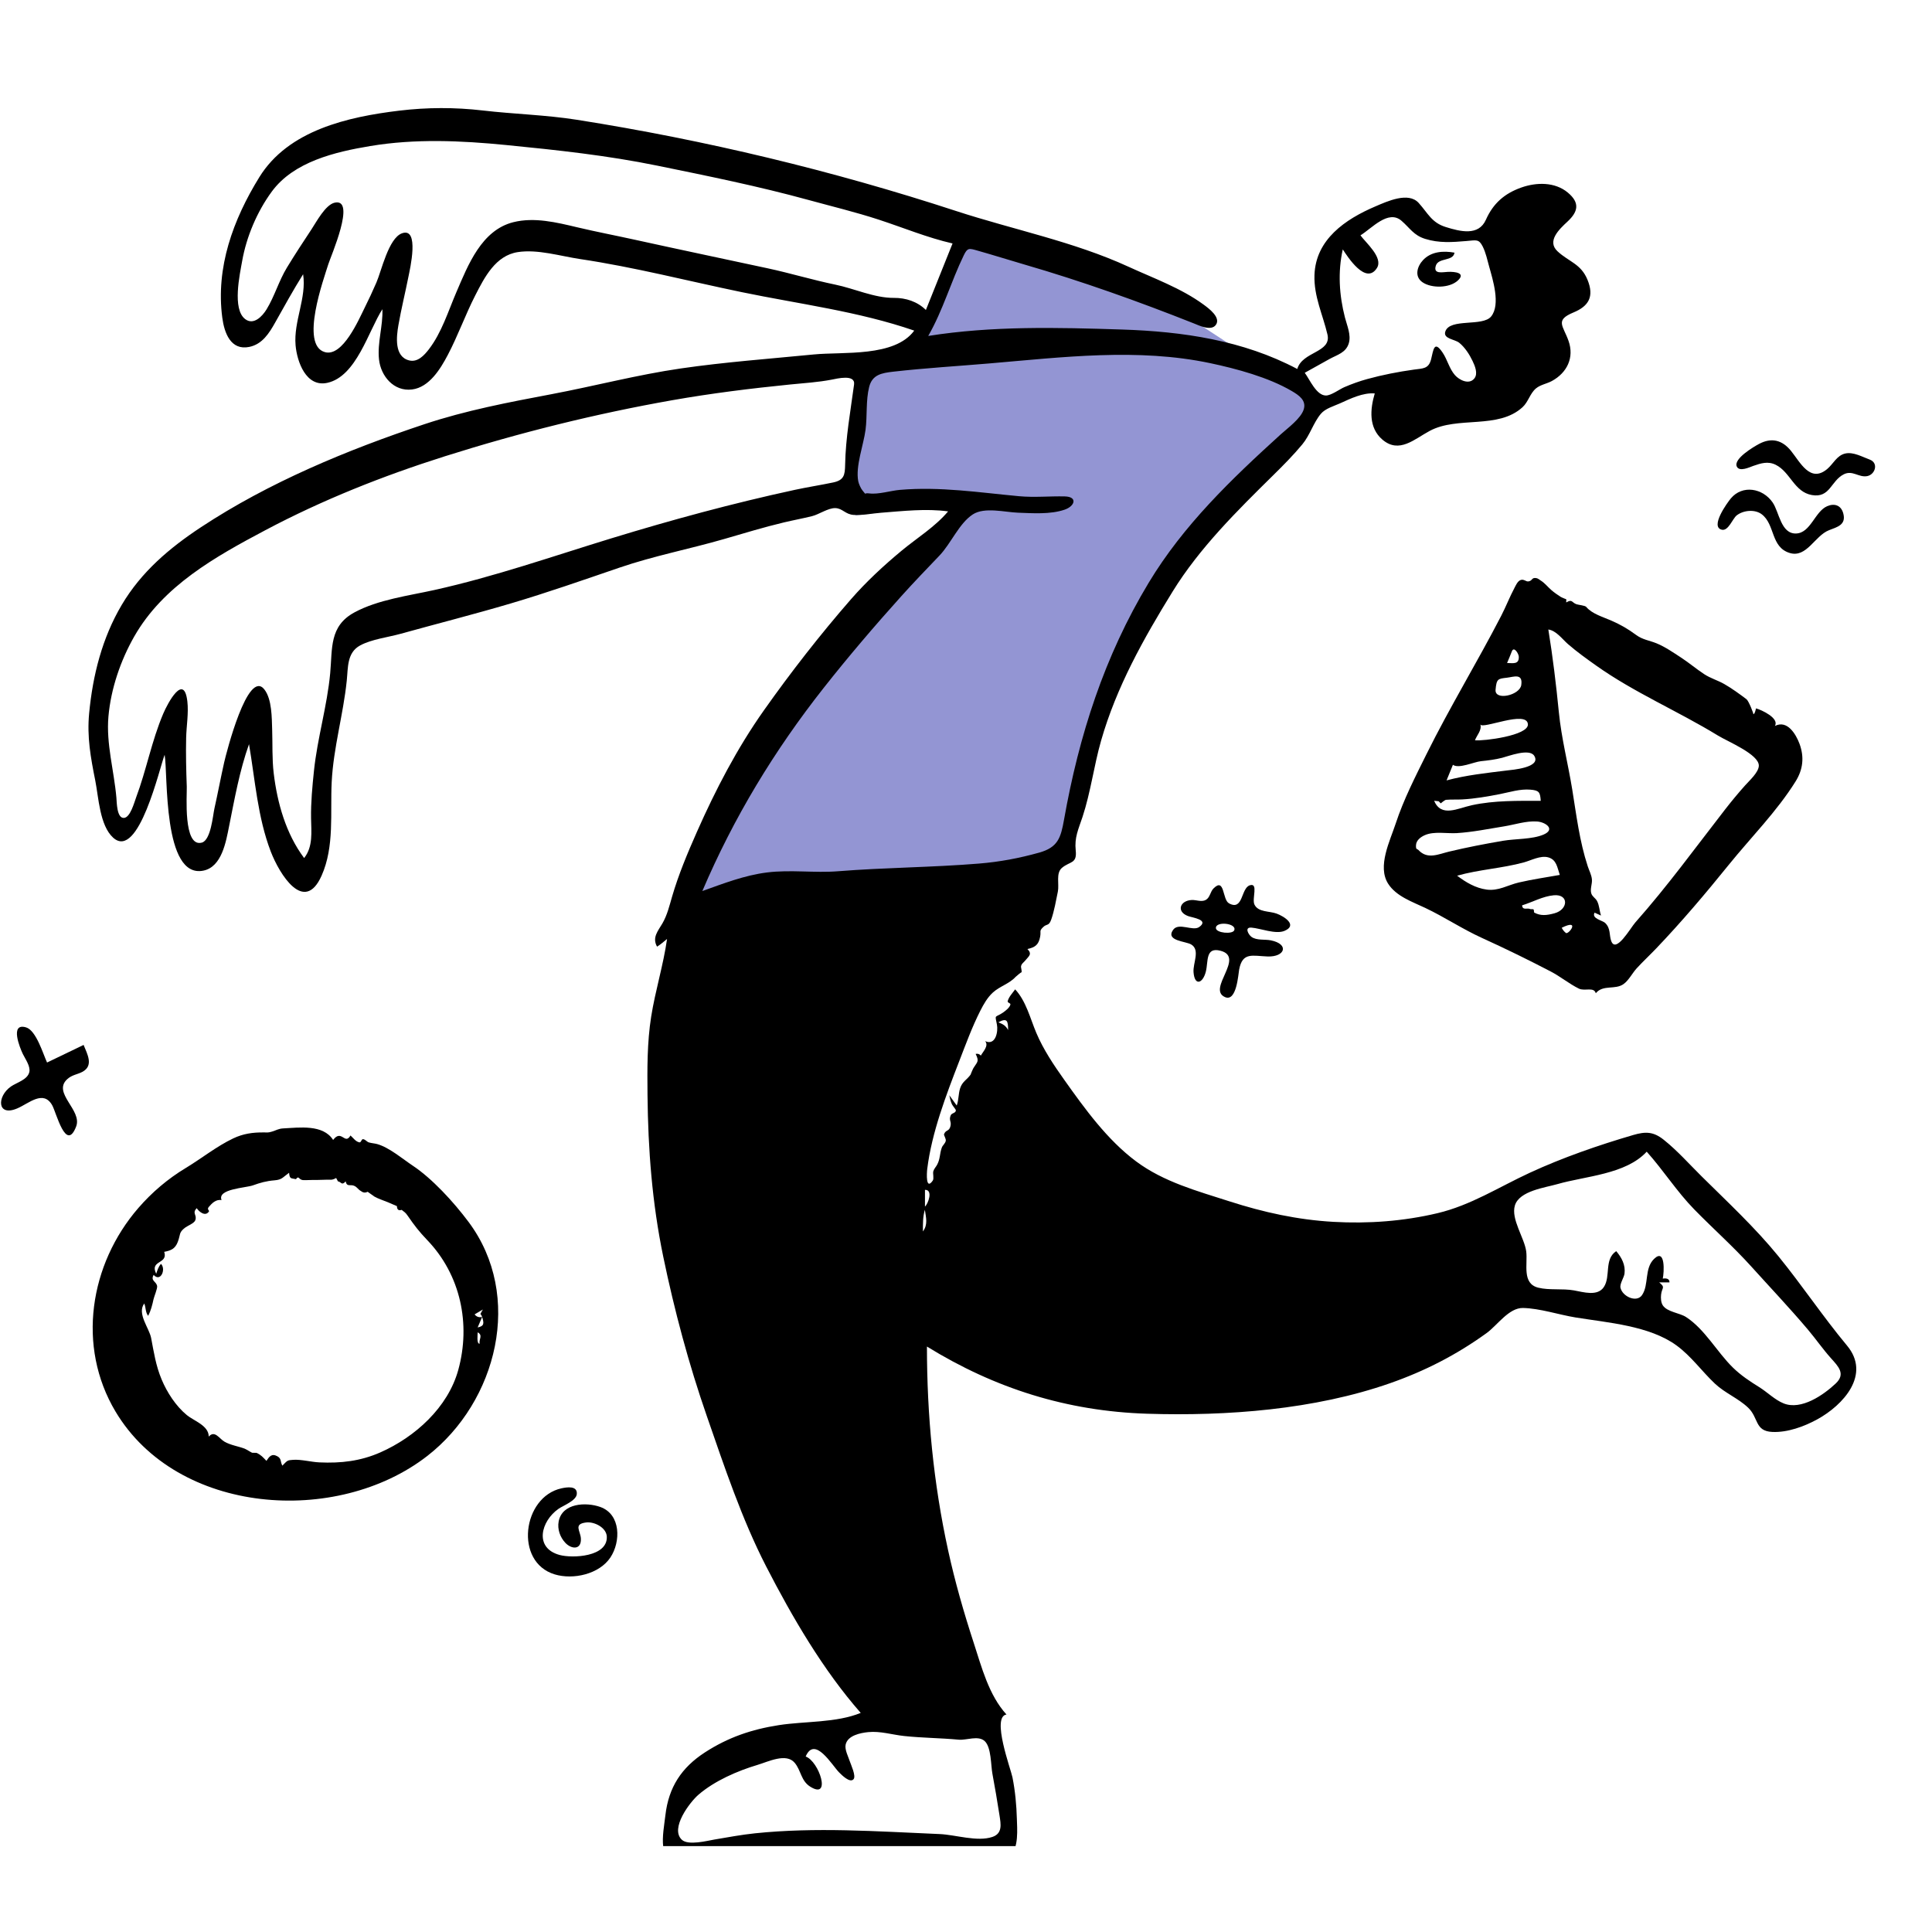 <svg width="400" height="400" viewBox="0 0 900 800" fill="none" xmlns="http://www.w3.org/2000/svg">
<g clip-path="url(#clip0)">
<path fill-rule="evenodd" clip-rule="evenodd" d="M222.513 568.379C223.209 566.746 223.902 565.112 224.598 563.48C225.458 566.327 225.699 567.743 222.513 568.379ZM223.439 575.923C221.932 576.193 222.526 571.467 222.526 570.643C225.128 572.116 222.973 573.883 223.439 575.923ZM221.089 562.289C222.374 561.53 223.659 560.772 224.943 560.014C223.154 563.327 223.856 561.257 224.594 563.47C223.245 563.858 221.933 563.406 221.089 562.289ZM213.476 588.189C208.66 605.656 193.365 619.432 177.21 626.568C167.927 630.666 158.8 631.692 148.776 631.235C144.909 631.059 140.36 629.803 136.639 630.037C133.774 630.217 133.903 630.341 131.53 632.765C130.48 630.833 131.24 629.476 129.134 628.351C126.507 626.948 125.416 628.582 124.113 630.526C122.407 628.759 121.709 627.836 119.498 626.786C119.568 626.82 117.383 626.736 117.472 626.764C117.077 626.642 114.7 625.114 113.956 624.836C110.902 623.691 107.371 623.22 104.554 621.577C102.089 620.142 100.059 616.114 97.238 619.21C97.236 614.038 90.267 611.892 87.001 609.183C81.897 604.951 77.84 598.683 75.295 592.62C72.582 586.155 71.676 579.958 70.406 573.295C69.519 568.64 63.71 561.91 67.198 557.213C68.03 559.183 67.639 561.2 69.02 562.986C70.262 560.592 70.945 557.914 71.507 555.295C71.783 554.012 73.381 550.246 73.199 549.128C72.83 546.84 69.998 546.716 71.568 543.911C74.826 547.455 77.454 541.232 74.993 538.752C73.778 540.122 73.332 541.678 72.772 543.375C69.569 536.911 78.433 538.993 76.494 533.158C79.729 532.535 81.589 531.72 82.819 528.525C84.187 524.969 83.181 524.193 86.287 521.843C87.355 521.036 90.377 519.875 90.93 518.546C91.999 515.978 89.277 515.217 91.661 512.811C92.466 514.223 95.605 517.019 97.323 514.359C97.667 513.828 96.222 513.452 97.273 512.23C98.83 510.421 100.572 508.648 103.204 509.028C101.12 503.817 114.441 503.405 117.852 502.175C121.271 500.944 124.172 500.136 127.798 499.85C131.419 499.564 131.599 498.504 134.666 496.324C134.925 499.443 135.676 498.757 137.893 499.307C138.426 498.393 138.973 498.29 139.532 498.999C140.089 499.528 140.77 499.777 141.572 499.747C142.79 499.81 144.171 499.651 145.447 499.677C148.443 499.736 151.532 499.486 154.471 499.549C155.229 499.423 155.937 499.159 156.6 498.758C156.877 499.28 157.156 499.803 157.431 500.326C158.988 500.521 159.109 502.471 161.023 500.338C161.59 503.05 163.217 501.639 164.937 502.374C166.505 503.046 166.754 504.119 168.202 504.868C169.153 505.639 170.173 505.741 171.264 505.176C172.302 505.945 173.355 506.691 174.424 507.416C176.393 508.527 178.714 509.208 180.788 510.086C182.169 510.655 183.54 511.247 184.901 511.861C184.942 513.503 185.678 514.083 187.11 513.6C188.403 514.682 188.767 514.639 190.022 516.481C192.865 520.656 195.387 523.899 198.977 527.63C214.583 543.852 219.377 566.785 213.476 588.189ZM218.265 519.212C211.22 509.779 201.247 498.978 192.286 493.021C187.743 490 181.367 484.579 175.813 482.982C174.496 482.603 173.133 482.578 171.838 482.18C170.838 481.874 170.294 480.848 169.153 480.663C168.356 480.533 168.268 482.318 167.42 482.154C165.649 481.809 164.525 480.051 163.274 478.952C160.587 483.581 159.128 475.796 155.183 481.03C150.486 473.668 139.454 475.278 131.955 475.65C129.731 475.759 128.686 476.55 126.714 477.136C124.879 477.682 124.698 477.541 122.694 477.526C117.703 477.488 113.273 478.115 108.66 480.306C100.91 483.986 93.796 489.721 86.434 494.156C78.207 499.114 70.791 505.423 64.498 512.673C41.744 538.888 35.66 577.153 53.803 607.544C82.62 655.812 156.954 660.97 199.075 628.22C231.617 602.915 244.002 553.659 218.265 519.212Z" fill="black"/>
<path fill-rule="evenodd" clip-rule="evenodd" d="M279.666 652.015C273.017 649.635 261.896 650.149 260.251 658.733C259.562 662.326 260.903 666.127 263.385 668.738C266.264 671.765 270.848 672.046 270.604 666.774C270.433 663.126 266.961 659.958 273.066 659.223C276.865 658.765 282.485 661.606 282.673 665.802C283.101 675.259 266.726 676 260.692 674.365C248.715 671.12 251.969 658.579 260.193 652.856C262.318 651.376 268.414 649.098 268.693 646.027C269.063 641.953 264.024 642.785 261.554 643.322C243.399 647.273 239.442 677.678 258.412 683.411C267.027 686.013 279.159 683.326 284.351 675.526C289.218 668.213 289.284 655.458 279.666 652.015Z" fill="black"/>
<path fill-rule="evenodd" clip-rule="evenodd" d="M38.946 436.769C33.271 439.5 27.596 442.231 21.922 444.963C20.046 440.95 16.876 429.986 12.118 428.586C4.415 426.319 9.32 438.27 10.649 441.003C11.742 443.247 14.275 446.725 13.66 449.401C12.835 453.005 7.749 454.282 5.086 456.141C-1.502 460.745 -1.45 470.412 8.091 466.315C13.491 463.996 20.176 457.566 24.315 464.867C26.226 468.235 30.753 487.055 35.481 474.748C38.407 467.128 24.325 459.211 31.267 452.764C33.502 450.69 36.119 450.515 38.351 449.322C43.743 446.442 40.703 441.12 38.946 436.769Z" fill="black"/>
<path fill-rule="evenodd" clip-rule="evenodd" d="M743.46 259.986C761.268 272.631 781.693 281.27 800.301 292.658C804.959 295.509 819.47 301.427 819.33 306.715C819.248 309.806 814.887 313.683 812.977 315.826C809.706 319.496 806.629 323.205 803.61 327.087C789.792 344.868 776.779 362.816 761.803 379.703C759.548 382.243 752.756 394.372 750.563 388.348C749.569 385.616 750.388 382.547 747.798 380.001C746.464 378.689 741.312 377.966 742.813 375.153C743.813 375.603 744.815 376.054 745.816 376.502C745.038 374.254 745.095 371.791 743.93 369.666C743.206 368.345 741.791 367.721 741.3 366.234C740.621 364.179 741.772 361.792 741.579 359.674C741.389 357.563 740.295 355.567 739.641 353.575C735.766 341.765 734.376 329.86 732.392 317.675C730.429 305.618 727.371 293.939 726.171 281.748C724.903 268.871 723.348 256.021 721.275 243.248C724.976 243.767 727.821 247.787 730.439 250.06C734.554 253.633 739.021 256.833 743.46 259.986ZM729.501 384.649C728.651 383.982 727.986 383.162 727.507 382.191C736.235 377.868 730.968 385.242 729.501 384.649ZM724.193 375.43C720.389 376.478 717.656 376.691 714.722 375.126C714.444 374.978 714.765 373.834 714.263 373.599C713.824 373.396 713.155 373.648 712.779 373.456C711.502 372.807 709.266 374.23 709.048 371.744C713.904 370.258 718.678 367.517 723.804 367.055C730.928 366.414 730.599 373.664 724.193 375.43ZM707.525 361.097C702.335 362.31 698.058 365.145 692.543 364.404C687.366 363.711 682.867 361.027 678.784 357.934C689 355.043 699.713 354.521 709.921 351.724C713.244 350.813 717.611 348.413 721.193 349.38C725.172 350.456 725.423 354.182 726.616 357.573C720.247 358.718 713.83 359.623 707.525 361.097ZM675.06 346.708C670.073 347.9 664.976 350.504 660.806 346.009C660.133 345.284 659.544 346.008 659.623 343.773C659.707 341.417 661.846 339.899 663.686 339.07C668.012 337.12 674.076 338.38 678.671 338.093C685.999 337.638 693.459 336.115 700.708 334.942C705.727 334.131 710.912 332.33 716.042 332.685C720.003 332.96 724.781 336.335 719.009 338.796C713.752 341.04 705.87 340.696 700.175 341.667C691.757 343.103 683.368 344.724 675.06 346.708ZM670.189 323.253C670.512 323.582 670.835 323.911 671.158 324.241C671.104 324.228 673.07 322.637 673.59 322.591C676.119 322.371 678.662 322.545 681.194 322.402C687.028 322.073 692.908 321.057 698.638 319.938C703.306 319.026 708.061 317.455 712.865 317.849C717.025 318.189 717.462 319.041 717.734 323.054C707.116 323.054 696.18 322.831 685.745 325.078C678.951 326.54 671.465 330.894 668.062 323.044C668.771 323.114 669.479 323.184 670.189 323.253ZM676.827 306.263C679.459 308.268 686.637 304.934 689.792 304.601C693.219 304.238 696.443 303.862 699.764 303.009C702.708 302.251 712.45 298.468 714.709 302.086C718.171 307.629 704.151 308.646 701.928 308.921C692.607 310.072 682.934 311.093 673.864 313.538C674.851 311.113 675.839 308.689 676.827 306.263ZM689.614 287.434C690.294 289.997 711.375 280.554 711.759 287.417C712.055 292.682 690.902 295.305 687.099 294.843C687.99 292.419 690.359 290.248 689.614 287.434ZM696.691 271.328C697.14 266.16 697.833 266.19 701.979 265.703C705.141 265.332 709.487 263.478 708.665 269.112C707.96 273.937 696.241 276.544 696.691 271.328ZM704.227 253.546C705.224 250.771 707.469 254.506 707.517 255.917C707.642 259.671 704.794 258.859 702.054 258.859C702.817 257.105 703.542 255.332 704.227 253.546ZM738.923 232.717C738.364 232.044 735.226 231.787 734.332 231.46C732.136 230.655 732.448 228.94 729.637 230.632C729.497 230.49 729.764 229.218 729.611 229.16C729.534 229.13 727.565 228.387 726.925 227.977C725.381 226.989 723.989 226.021 722.571 224.78C721.062 223.463 719.552 221.55 717.828 220.5C717.102 220.058 716.508 219.431 715.632 219.295C713.36 218.945 714.011 220.528 712.024 220.842C710.8 221.036 709.909 219.607 708.309 220.223C706.926 220.755 706.124 222.694 705.508 223.848C703.268 228.047 701.539 232.567 699.347 236.811C688.133 258.514 675.387 279.393 664.525 301.298C659.293 311.851 653.834 322.477 650.151 333.692C647.496 341.78 641.5 353.596 646.659 361.678C650.41 367.554 657.92 370.092 663.912 372.931C672.928 377.204 681.24 382.788 690.355 386.93C701.225 391.87 711.78 397.037 722.376 402.553C726.894 404.906 730.972 408.294 735.475 410.522C738.23 411.885 742.484 409.56 743.381 412.684C746.833 408.503 752.422 411.29 756.416 408.346C758.765 406.615 760.482 403.204 762.442 401.071C765.381 397.874 768.572 394.908 771.571 391.767C783.474 379.29 794.466 366.296 805.296 352.895C815.64 340.098 827.725 328.008 836.463 314C839.933 308.439 840.561 302.607 838.271 296.464C836.599 291.983 832.571 285.216 826.818 288.183C828.999 284.561 820.583 280.694 818.03 279.986C817.992 279.976 817.489 282.758 816.777 282.688C817.03 282.713 814.637 276.524 813.586 275.73C810.465 273.369 806.669 270.614 803.263 268.67C800.14 266.888 796.844 266.005 793.818 264.01C790.151 261.593 786.784 258.726 783.103 256.325C779.548 254.008 775.586 251.268 771.658 249.674C768.251 248.292 765.192 248.021 762.127 245.755C758.336 242.952 755.028 241.05 750.655 239.119C746.872 237.448 741.629 235.989 738.923 232.717Z" fill="black"/>
<path fill-rule="evenodd" clip-rule="evenodd" d="M574.944 383.381C574.135 385.31 566.582 384.66 566.417 382.386C566.171 378.988 576.349 380.029 574.944 383.381ZM582.966 382.119C587.246 382.467 594.278 385.373 598.402 383.617C604.698 380.937 598.087 376.823 594.71 375.593C591.274 374.342 586.155 375.007 584.388 371.415C583.059 368.713 586.344 361.171 582.269 362.384C577.992 363.656 579.236 374.459 572.526 370.817C569.325 369.08 570.631 358.495 565.27 363.903C563.803 365.382 563.675 368.099 561.732 369.201C559.749 370.328 557.262 369.154 555.168 369.252C549.626 369.512 547.861 374.695 553.476 376.751C555.555 377.512 563.389 378.441 558.643 381.837C555.653 383.976 549.01 379.487 546.442 383.211C542.912 388.326 552.367 388.441 554.906 389.971C559.21 392.562 555.655 398.615 555.998 402.925C556.524 409.51 560.35 408.134 561.741 402.561C562.92 397.832 561.459 391.026 568.589 392.905C580.2 395.966 562.132 410.703 570.637 414.474C576.06 416.878 576.828 403.88 577.249 401.642C578.809 393.381 583.45 395.309 590.482 395.562C598.697 395.858 600.68 389.783 591.981 388.042C589.205 387.487 585.387 388.189 582.977 386.422C581.551 385.377 579.59 381.846 582.966 382.119Z" fill="black"/>
<path fill-rule="evenodd" clip-rule="evenodd" d="M870.964 164.084C867.58 162.847 863.395 160.431 859.634 161.255C855.637 162.129 854.028 166.131 851.122 168.537C843.222 175.079 838.62 165.329 834.279 159.985C830.179 154.94 825.177 153.716 819.393 156.816C817.088 158.052 807.379 163.714 809.072 167.342C810.29 169.953 815.087 167.609 816.723 167.039C820.275 165.803 823.573 164.722 827.206 166.524C834.021 169.902 835.789 179.167 844.033 180.611C852.559 182.106 852.838 173.995 858.922 170.942C863.001 168.896 865.842 172.518 869.777 171.796C873.527 171.109 875.261 165.654 870.964 164.084Z" fill="black"/>
<path fill-rule="evenodd" clip-rule="evenodd" d="M802.135 196.772C805.15 197.427 807.118 191.58 809.006 190.097C812.136 187.639 817.564 187.144 820.752 189.618C826.978 194.447 824.832 204.873 833.697 207.591C841.62 210.02 845.352 199.588 852.021 196.991C855.899 195.48 860.155 194.492 858.642 189.073C857.597 185.325 854.518 184.363 851.171 185.802C845.419 188.274 843.466 198.343 836.646 198.524C829.591 198.71 828.826 188.541 825.797 184.112C821.179 177.361 811.685 175.73 806.291 182.185C804.662 184.133 796.393 195.529 802.135 196.772Z" fill="black"/>
<path fill-rule="evenodd" clip-rule="evenodd" d="M453.114 50.98C449.269 61.153 445.426 71.328 441.581 81.502C439.116 88.022 436.653 94.54 434.19 101.06C433.315 103.371 432.829 105.742 431.14 107.347C427.157 111.126 420.008 113.53 415.221 116.188C412.014 117.969 408.806 119.751 405.6 121.532C403.946 122.451 400.28 123.605 399.121 125.13C397.846 126.81 398.448 129.897 398.448 132.221V152.285V190.092C415.013 188.021 431.579 185.952 448.144 183.881C426.074 209.34 404.006 234.797 381.936 260.256C376.497 266.53 369.893 272.569 365.84 279.869C357.216 295.407 348.785 311.057 340.26 326.65C332.323 341.164 324.387 355.678 316.45 370.192L387.85 367.154C406.335 366.368 425.325 367.55 443.136 362.312C457.819 357.995 472.5 353.679 487.183 349.361C489.136 348.786 495.219 348.137 496.603 346.565C497.899 345.093 497.871 339.533 498.238 337.65C505.168 302.04 513.99 262.797 534.216 232.144C548.718 210.171 568.285 190.932 586.206 171.771C593.201 164.292 600.317 156.903 607.063 149.198C608.791 147.224 611.287 144.984 612.43 142.587C613.168 141.038 614.2 138.087 613.741 136.712C613.542 136.116 608.932 133.977 608.271 133.552C603.598 130.55 598.967 127.485 594.325 124.434C581.282 115.862 568.252 107.268 555.135 98.809C544.909 92.214 534.711 85.221 523.924 79.553C512.744 73.678 500.431 69.543 488.709 64.902C476.864 60.211 464.996 55.573 453.114 50.98Z" fill="#9395d3"/>
<path fill-rule="evenodd" clip-rule="evenodd" d="M855.143 594.49C849.456 599.848 839.098 607.04 830.91 603.769C826.798 602.127 823.286 598.522 819.54 596.196C815.139 593.464 811.002 590.73 807.271 587.088C799.828 579.82 794.192 569.201 785.401 563.511C782.447 561.599 776.68 561.189 774.63 558.134C773.712 556.764 773.626 554.686 773.795 553.103C774.163 549.692 776.005 549.893 772.926 547.389H777.708C777.8 545.542 775.957 545.39 774.582 545.628C775.221 542.7 775.872 531.245 770.535 536.437C765.908 540.937 768.223 548.403 764.946 553.277C762.438 557.009 755.781 553.987 754.883 549.881C754.479 548.036 756.512 545.156 756.754 543.348C757.286 539.337 755.494 535.869 752.893 532.832C747.185 536.634 750.42 544.503 747.168 549.498C744.224 554.018 737.67 551.909 733.188 551.114C727.816 550.16 721.742 551.125 716.602 549.857C708.841 547.942 711.739 538.833 710.972 532.953C710.148 526.654 703.781 517.912 705.694 511.558C707.749 504.735 719.762 503.261 725.504 501.605C738.627 497.821 757.347 497.093 767.103 486.498C774.863 495.15 781.105 505.057 789.244 513.386C798.035 522.383 807.425 530.688 815.865 540.047C824.649 549.788 833.716 559.34 842.18 569.363C845.874 573.735 849.116 578.446 852.937 582.714C856.333 586.507 859.914 589.997 855.143 594.49ZM465.076 426.223C469.109 424.079 469.622 425.423 469.621 429.838C468.461 427.718 467.309 427.15 465.076 426.223ZM430.886 512.057V504.274C434.773 504.173 432.383 510.83 430.886 512.057ZM429.935 523.648C429.935 520.202 429.842 516.92 430.836 513.568C431.358 517.221 432.354 520.383 429.935 523.648ZM446.65 760.415C450.221 760.749 455.724 758.289 458.726 761.09C461.811 763.968 461.564 772.345 462.295 776.232C463.502 782.658 464.572 789.104 465.589 795.56C466.257 799.793 467.082 804.092 462.295 805.712C455.22 808.104 445.112 804.689 437.739 804.379C423.173 803.767 408.613 802.914 394.035 802.619C379.905 802.333 365.743 802.559 351.678 804.029C345.324 804.692 339.111 805.865 332.822 806.925C329.507 807.485 320.625 809.827 317.631 807.033C311.998 801.774 321.363 789.496 325.391 786.029C332.866 779.593 343.498 774.953 352.872 772.158C357.881 770.664 366.232 766.47 370.178 771.161C373.206 774.759 373.085 779.562 377.424 782.289C387.476 788.606 381.595 770.485 375.313 768.255C379.531 758.385 387.571 772.32 390.905 775.667C392.092 776.858 395.951 780.786 397.626 778.811C398.881 777.333 396.375 772.037 395.911 770.596C395.205 768.407 393.42 765.078 393.933 762.705C394.862 758.41 400.888 757.24 404.497 756.882C410.094 756.328 415.584 758.102 421.118 758.694C429.603 759.604 438.155 759.617 446.65 760.415ZM390.454 355.858C379.406 356.737 368.287 355.048 357.265 356.431C346.836 357.74 337.009 361.568 327.178 365.084C341.793 330.814 360.702 299.617 383.75 270.392C395.227 255.836 407.572 241.381 419.974 227.605C425.744 221.196 431.713 215 437.672 208.771C442.986 203.214 446.794 193.776 453.173 189.627C458.617 186.084 468.131 188.611 474.164 188.83C480.984 189.079 489.283 189.699 495.934 187.429C500.753 185.785 502.079 181.397 496.046 181.251C488.93 181.079 481.932 181.82 474.724 181.153C456.047 179.428 438.043 176.592 419.214 178.201C414.901 178.568 409.223 180.405 404.99 179.854C401.946 179.455 403.948 180.985 401.832 178.544C401.022 177.609 400.045 175.413 399.806 174.173C398.458 167.203 402.285 157.244 403.201 150.228C404.048 143.734 403.298 136.598 404.883 130.274C406.327 124.52 410.728 123.752 416.147 123.137C430.972 121.454 446.102 120.559 460.995 119.29C494.982 116.396 530.049 112.031 563.805 119.182C575.994 121.765 590.857 125.758 601.745 132.152C605.15 134.151 608.586 136.504 607.347 140.645C606.062 144.944 599.763 149.485 596.644 152.317C573.586 173.244 551.316 194.589 535.119 221.44C514.463 255.68 502.609 292.66 495.654 331.896C494.158 340.337 492.769 344.755 484.082 347.185C474.757 349.794 465.756 351.49 456.086 352.283C434.228 354.078 412.302 354.115 390.454 355.858ZM397.858 129.105C396.183 141.57 393.915 154.006 393.692 166.569C393.607 171.313 393.158 173.691 388.111 174.749C382.161 175.996 376.112 176.925 370.135 178.219C341.288 184.469 312.986 192.145 284.763 200.785C257.335 209.184 230.357 218.633 202.313 224.854C190.249 227.531 176.133 229.334 165.145 235.26C153.325 241.637 154.881 252.092 153.82 263.575C152.402 278.917 147.851 293.772 146.251 309.108C145.486 316.436 144.789 323.808 144.904 331.182C145.002 337.468 145.903 344.419 141.676 349.708C133.197 338.376 129.178 324.122 127.507 310.232C126.694 303.48 127.016 296.673 126.784 289.89C126.596 284.429 126.718 275.742 123.16 271.181C115.425 261.269 105.365 300.991 104.408 305.232C102.799 312.372 101.472 319.571 99.87 326.712C99.159 329.876 98.247 341.382 94.006 342.528C85.216 344.905 87.145 320.212 87.006 316.452C86.728 308.863 86.539 301.265 86.716 293.67C86.846 288.187 87.907 282.238 87.277 276.753C85.73 263.285 78.155 277.475 76.026 282.488C70.645 295.143 68.211 308.689 63.385 321.547C62.583 323.686 60.697 330.886 57.709 331.02C54.384 331.168 54.41 323.732 54.22 321.559C53.117 308.966 49.391 296.461 50.515 283.737C51.651 270.889 56.156 257.681 62.531 246.506C76.008 222.879 100.347 209.313 123.659 196.956C150.338 182.816 178.505 171.645 207.272 162.544C241.871 151.599 277.396 142.743 313.135 136.441C331.317 133.235 349.781 130.942 368.149 129.104C374.605 128.458 381.063 128.081 387.435 126.852C389.84 126.388 398.519 124.181 397.858 129.105ZM416.443 88.769C407.327 88.841 398.015 84.423 389.135 82.597C378.562 80.421 368.236 77.272 357.682 75.001C337.015 70.553 316.336 66.216 295.688 61.669C286.724 59.696 277.716 57.978 268.787 55.858C259.235 53.59 248.914 51.061 239.136 53.504C224.316 57.208 218.055 73.418 212.614 86.069C208.77 95.004 205.758 104.964 199.763 112.74C197.629 115.512 194.595 118.818 190.725 117.92C183.535 116.254 184.677 106.742 185.593 101.484C186.92 93.854 188.799 86.314 190.304 78.718C190.91 75.653 195.609 55.59 187.22 58.696C180.997 61 177.705 76.176 175.349 81.596C173.599 85.624 171.744 89.626 169.779 93.555C167.158 98.795 159.679 116.305 151.398 114.046C139.548 110.815 150.915 79.67 152.934 73.105C154.042 69.502 166.087 42.175 155.92 44.408C151.591 45.361 147.373 53.401 145.165 56.733C141.25 62.645 137.348 68.598 133.663 74.654C129.872 80.883 127.937 87.973 124.177 94.111C122.199 97.342 118.163 101.647 114.222 98.656C108.078 93.997 111.72 77.79 112.796 71.662C114.797 60.268 119.769 48.588 126.591 39.274C136.842 25.278 156.185 20.756 172.451 18.037C193.446 14.527 214.733 15.487 235.817 17.564C259.528 19.9 282.877 22.401 306.249 27.178C329.804 31.993 353.371 36.768 376.563 43.135C387.489 46.135 398.571 48.794 409.341 52.316C420.791 56.058 431.965 60.716 443.734 63.412C439.595 73.74 435.454 84.068 431.314 94.397C427.352 90.478 421.944 88.724 416.443 88.769ZM619.355 117.229C622.985 115.244 626.996 114.307 628.32 109.92C629.492 106.044 627.49 101.652 626.533 97.931C623.857 87.512 623.153 76.72 625.521 66.178C627.784 69.632 636.258 82.919 641.411 74.875C644.52 70.024 636.19 63.044 633.759 59.634C639.094 56.342 646.714 47.509 652.861 52.836C656.834 56.28 658.516 59.596 663.87 61.271C670.369 63.304 676.488 62.838 683.125 62.277C687.771 61.884 688.891 61.265 690.706 64.842C692.131 67.654 692.867 71.134 693.7 74.154C695.34 80.107 699.138 91.837 694.64 97.414C690.701 102.299 675.412 98.111 673.289 104.417C672.131 107.856 677.657 107.979 679.769 109.681C682.384 111.787 684.547 115.139 685.968 118.134C687.021 120.349 688.621 124.008 686.829 126.272C684.355 129.405 679.768 127.029 677.772 124.752C675.124 121.727 674.264 117.593 672.054 114.299C667.997 108.255 667.755 113.063 666.65 117.403C665.504 121.911 662.79 121.601 658.634 122.18C651.343 123.197 643.974 124.631 636.876 126.585C633.239 127.586 629.713 128.862 626.248 130.352C624.015 131.311 620.145 134.216 617.722 134.244C613.234 134.295 610.121 126.789 607.804 123.658C611.652 121.51 615.488 119.343 619.355 117.229ZM860.416 576.824C849.205 563.37 839.495 548.753 828.434 535.181C817.525 521.795 804.903 510.091 792.659 497.967C786.881 492.245 781.345 485.968 774.966 480.897C770.208 477.114 766.547 477.056 760.823 478.731C744.56 483.493 728 489.225 712.609 496.331C698.278 502.949 685.224 511.446 669.682 515.136C653.818 518.904 637.322 520.113 621.063 519.179C604.385 518.222 588.655 514.753 572.795 509.654C557.774 504.825 542.112 500.608 529.266 491.036C515.798 481.003 505.393 466.571 495.752 452.998C490.871 446.127 486.026 438.91 482.737 431.123C479.883 424.364 478.018 416.388 472.897 410.879C471.641 412.659 470.078 414.186 469.44 416.276C469.149 417.226 470.861 417.197 470.686 417.952C470.354 419.374 468.461 420.825 467.36 421.598C463.405 424.381 463.382 422.166 464.419 427.369C465.023 430.402 463.88 437.245 458.933 435.009C460.754 437.189 457.86 439.94 456.915 441.736C456.265 440.99 455.456 440.73 454.49 440.955C456.299 444.557 455.23 444.652 453.477 447.513C453.157 448.036 452.022 450.772 452.185 450.541C450.394 453.092 448.324 453.735 447.279 456.912C446.42 459.521 446.64 462.391 445.684 464.996C444.527 463.398 443.37 461.799 442.214 460.202C442.45 461.459 442.922 463.32 443.471 464.46C443.816 465.173 445.297 466.837 445.277 467.226C445.197 468.679 443.383 468.33 442.866 469.583C441.896 471.935 443.298 472.281 442.769 474.575C442.163 477.208 440.535 476.155 439.761 478.4C439.615 478.826 440.758 480.502 440.576 481.422C440.322 482.721 439.144 483.447 438.728 484.603C437.669 487.541 438.054 489.693 436.584 492.511C436.015 493.604 435.187 494.332 434.785 495.574C434.434 496.667 435.19 498.993 434.512 499.972C431.235 504.691 431.696 496.562 431.944 494.547C434.03 477.621 440.723 460.152 446.848 444.332C449.892 436.472 452.855 428.366 456.67 420.838C458.206 417.806 459.979 414.678 462.517 412.359C465.727 409.425 470.282 408.251 473.189 404.974C472.731 405.491 476.341 402.076 475.763 403.198C476.28 402.195 475.378 400.836 475.699 399.865C476.098 398.659 476.852 398.405 477.692 397.349C479.201 395.454 480.994 394.51 478.623 392.095C482.142 391.318 483.824 390.176 484.527 386.409C485.04 383.653 484.004 383.833 485.813 381.996C487.628 380.15 488.548 381.591 489.692 378.395C491.06 374.571 491.968 369.371 492.788 365.369C493.504 361.875 491.767 356.736 494.712 354.269C498.443 351.146 501.782 352.468 501.113 346.186C500.461 340.061 502.364 336.351 504.278 330.556C508.096 318.986 509.572 306.77 512.919 295.062C520.064 270.077 532.685 247.549 546.257 225.556C558.798 205.233 576.331 187.919 593.261 171.244C597.896 166.677 602.481 162.044 606.643 157.037C610.228 152.726 611.866 146.856 615.312 142.763C617.405 140.278 621.303 139.215 624.226 137.897C629.101 135.698 634.911 132.83 640.413 133.275C638.227 140.644 637.514 149.255 643.967 154.781C651.795 161.485 658.89 154.521 666.066 150.699C679.146 143.732 697.853 150.127 709.258 139.685C711.976 137.199 712.733 133.225 715.556 130.903C717.628 129.2 720.577 128.767 722.91 127.498C729.998 123.641 733.438 116.582 730.679 108.783C728.156 101.653 724.237 99.18 732.961 95.567C740.043 92.636 742.735 88.219 739.529 80.355C736.473 72.858 730.875 71.995 725.577 67.089C720.446 62.337 726.34 56.806 730.184 53.238C735.141 48.636 736.089 44.489 730.342 39.703C724.324 34.693 715.733 34.868 708.717 37.346C700.783 40.147 695.556 44.803 692.199 52.349C688.78 60.031 680.306 57.887 673.443 55.746C666.879 53.699 665.171 49.282 660.861 44.526C656.068 39.236 646.299 43.76 640.646 46.177C626.721 52.127 612.883 61.517 612.33 78.149C612.001 88.067 616.197 96.497 618.378 105.807C620.374 114.32 606.693 113.649 604.324 121.884C579.053 108.509 550.909 104.417 522.659 103.506C492.634 102.537 462.177 101.761 432.407 106.496C439.318 94.46 442.967 81.262 448.979 68.897C450.709 65.337 451.455 65.642 455.274 66.717C462.61 68.783 469.892 71.094 477.213 73.222C503.96 80.995 530.18 90.36 556.042 100.617C558.556 101.615 564.167 104.383 566.37 101.372C568.912 97.901 563.032 93.621 560.651 91.874C550.238 84.237 537.333 79.601 525.671 74.243C500.173 62.532 471.938 56.972 445.333 48.274C387.899 29.492 328.48 15.228 268.792 5.807C254.226 3.508 239.505 3.172 224.876 1.465C211.918 -0.047 198.936 -0.012 185.979 1.549C162.048 4.435 134.304 10.66 120.788 32.56C108.586 52.334 100.441 74.566 103.555 98.021C104.49 105.066 107.474 113.409 116.17 111.593C122.202 110.334 125.405 105.21 128.205 100.21C132.437 92.656 136.616 85.101 141.202 77.749C142.903 88.773 136.722 99.612 137.693 110.842C138.354 118.462 142.566 130.501 152.462 128.344C166.025 125.388 171.607 104.204 178.128 94.042C178.459 101.869 175.714 109.584 176.554 117.429C177.383 125.178 183.44 132.494 191.946 131.432C199.97 130.431 205.184 121.837 208.592 115.367C213.334 106.363 216.741 96.71 221.372 87.646C225.713 79.15 230.856 69.036 241.22 67.44C250.469 66.014 261.07 69.314 270.206 70.676C295.55 74.452 320.383 80.881 345.45 86.075C372.326 91.643 399.838 95.025 425.886 104.011C416.727 116.473 392.759 113.781 379.115 115.118C358.496 117.14 337.612 118.662 317.11 121.645C296.862 124.592 277.037 129.822 256.946 133.619C236.961 137.396 217.01 141.18 197.673 147.621C161.768 159.581 125.266 174.717 93.632 195.585C78.913 205.295 65.838 216.393 56.746 231.72C47.596 247.143 43.199 264.583 41.522 282.324C40.478 293.371 42.251 302.931 44.392 313.682C45.942 321.466 46.444 334.499 52.687 340.199C64.603 351.078 74.496 306.95 76.697 301.62C78.281 310.355 75.69 359.561 94.809 355.559C103.342 353.774 105.278 342.065 106.693 335.012C109.275 322.156 111.587 309.041 116.002 296.658C118.836 313.342 120.018 330.723 126.123 346.658C130.178 357.24 141.748 376.018 149.815 357.901C155.866 344.314 153.79 328.72 154.515 314.295C155.319 298.309 159.91 282.89 161.535 267.061C162.165 260.929 161.595 254.018 167.758 250.672C173.049 247.8 180.787 246.865 186.564 245.261C203.676 240.512 220.899 236.146 237.93 231.107C254.968 226.064 271.77 220.173 288.581 214.423C304.659 208.925 321.075 205.798 337.348 201.09C346.6 198.412 355.74 195.611 365.122 193.375C369.487 192.335 373.907 191.526 378.262 190.449C381.491 189.651 385.745 186.642 389.065 186.695C392.482 186.751 393.766 189.643 397.684 189.87C401.902 190.113 406.19 189.183 410.385 188.861C420.603 188.078 431.466 186.811 441.661 188.227C435.533 195.493 427.258 200.516 420.005 206.535C411.64 213.477 403.544 220.973 396.399 229.17C382.022 245.665 368.434 263.1 355.81 280.97C343.357 298.598 333.331 317.889 324.614 337.598C320.271 347.419 316.054 357.455 313.054 367.778C311.822 372.019 310.815 376.275 308.59 380.132C306.549 383.669 303.673 386.719 306.085 390.99C307.746 389.95 309.239 388.659 310.741 387.41C309.005 399.634 305.259 411.458 303.333 423.644C301.435 435.65 301.512 447.997 301.635 460.123C301.894 485.515 303.782 510.333 308.934 535.241C314.145 560.426 320.839 585.42 329.28 609.716C337.405 633.11 345.559 657.642 356.901 679.69C369.014 703.239 383.425 727.999 400.959 747.933C389.505 752.623 374.929 751.746 362.801 753.635C350.123 755.61 339.157 759.338 328.353 766.35C317.422 773.448 311.489 782.584 309.978 795.524C308.904 804.734 305.715 817.485 317.801 819.905C326.494 821.645 336.212 818.787 344.923 818.08C360.16 816.846 375.419 816.074 390.689 815.409C405.92 814.744 421.154 814.159 436.389 813.687C443.555 813.465 450.725 813.353 457.889 813.096C461.099 812.982 463.046 812.932 465.925 813.86C468.201 814.594 468.034 816.118 470.569 814.234C474.656 811.194 473.815 801.612 473.701 797.398C473.527 790.896 472.911 784.32 471.642 777.94C470.889 774.149 461.75 749.714 468.857 748.686C460.601 739.616 457.304 726.665 453.595 715.298C448.949 701.056 444.87 686.854 441.668 672.206C434.829 640.917 431.806 609.287 431.806 577.272C463.51 596.809 497.053 607.391 534.395 608.571C571.52 609.745 612.307 606.697 647.56 594.349C663.885 588.631 678.508 581.121 692.505 571.005C697.522 567.379 702.896 559.167 709.481 559.307C717.339 559.476 726.139 562.449 733.942 563.721C748.866 566.153 768.344 567.526 780.98 576.754C787.843 581.767 792.761 588.784 798.886 594.559C803.545 598.954 809.706 601.34 814.33 605.734C819.32 610.475 817.338 616.67 825.611 617.053C832.683 617.38 840.437 614.536 846.536 611.197C858.704 604.536 871.662 590.318 860.416 576.824Z" fill="black"/>
<path fill-rule="evenodd" clip-rule="evenodd" d="M662.667 81.495C666.862 84.364 675.221 84.265 679.084 80.706C683.017 77.085 677.767 76.529 674.565 76.64C672.101 76.725 667.489 77.946 668.893 73.692C670.139 69.918 676.988 71.839 677.56 67.695C672.405 66.771 666.728 67.104 662.915 71.155C660.158 74.082 658.741 78.808 662.667 81.495Z" fill="black"/>
</g>
<defs>
<clipPath id="clip0">
<rect width="882" height="810" fill="white"/>
</clipPath>
</defs>
</svg>
